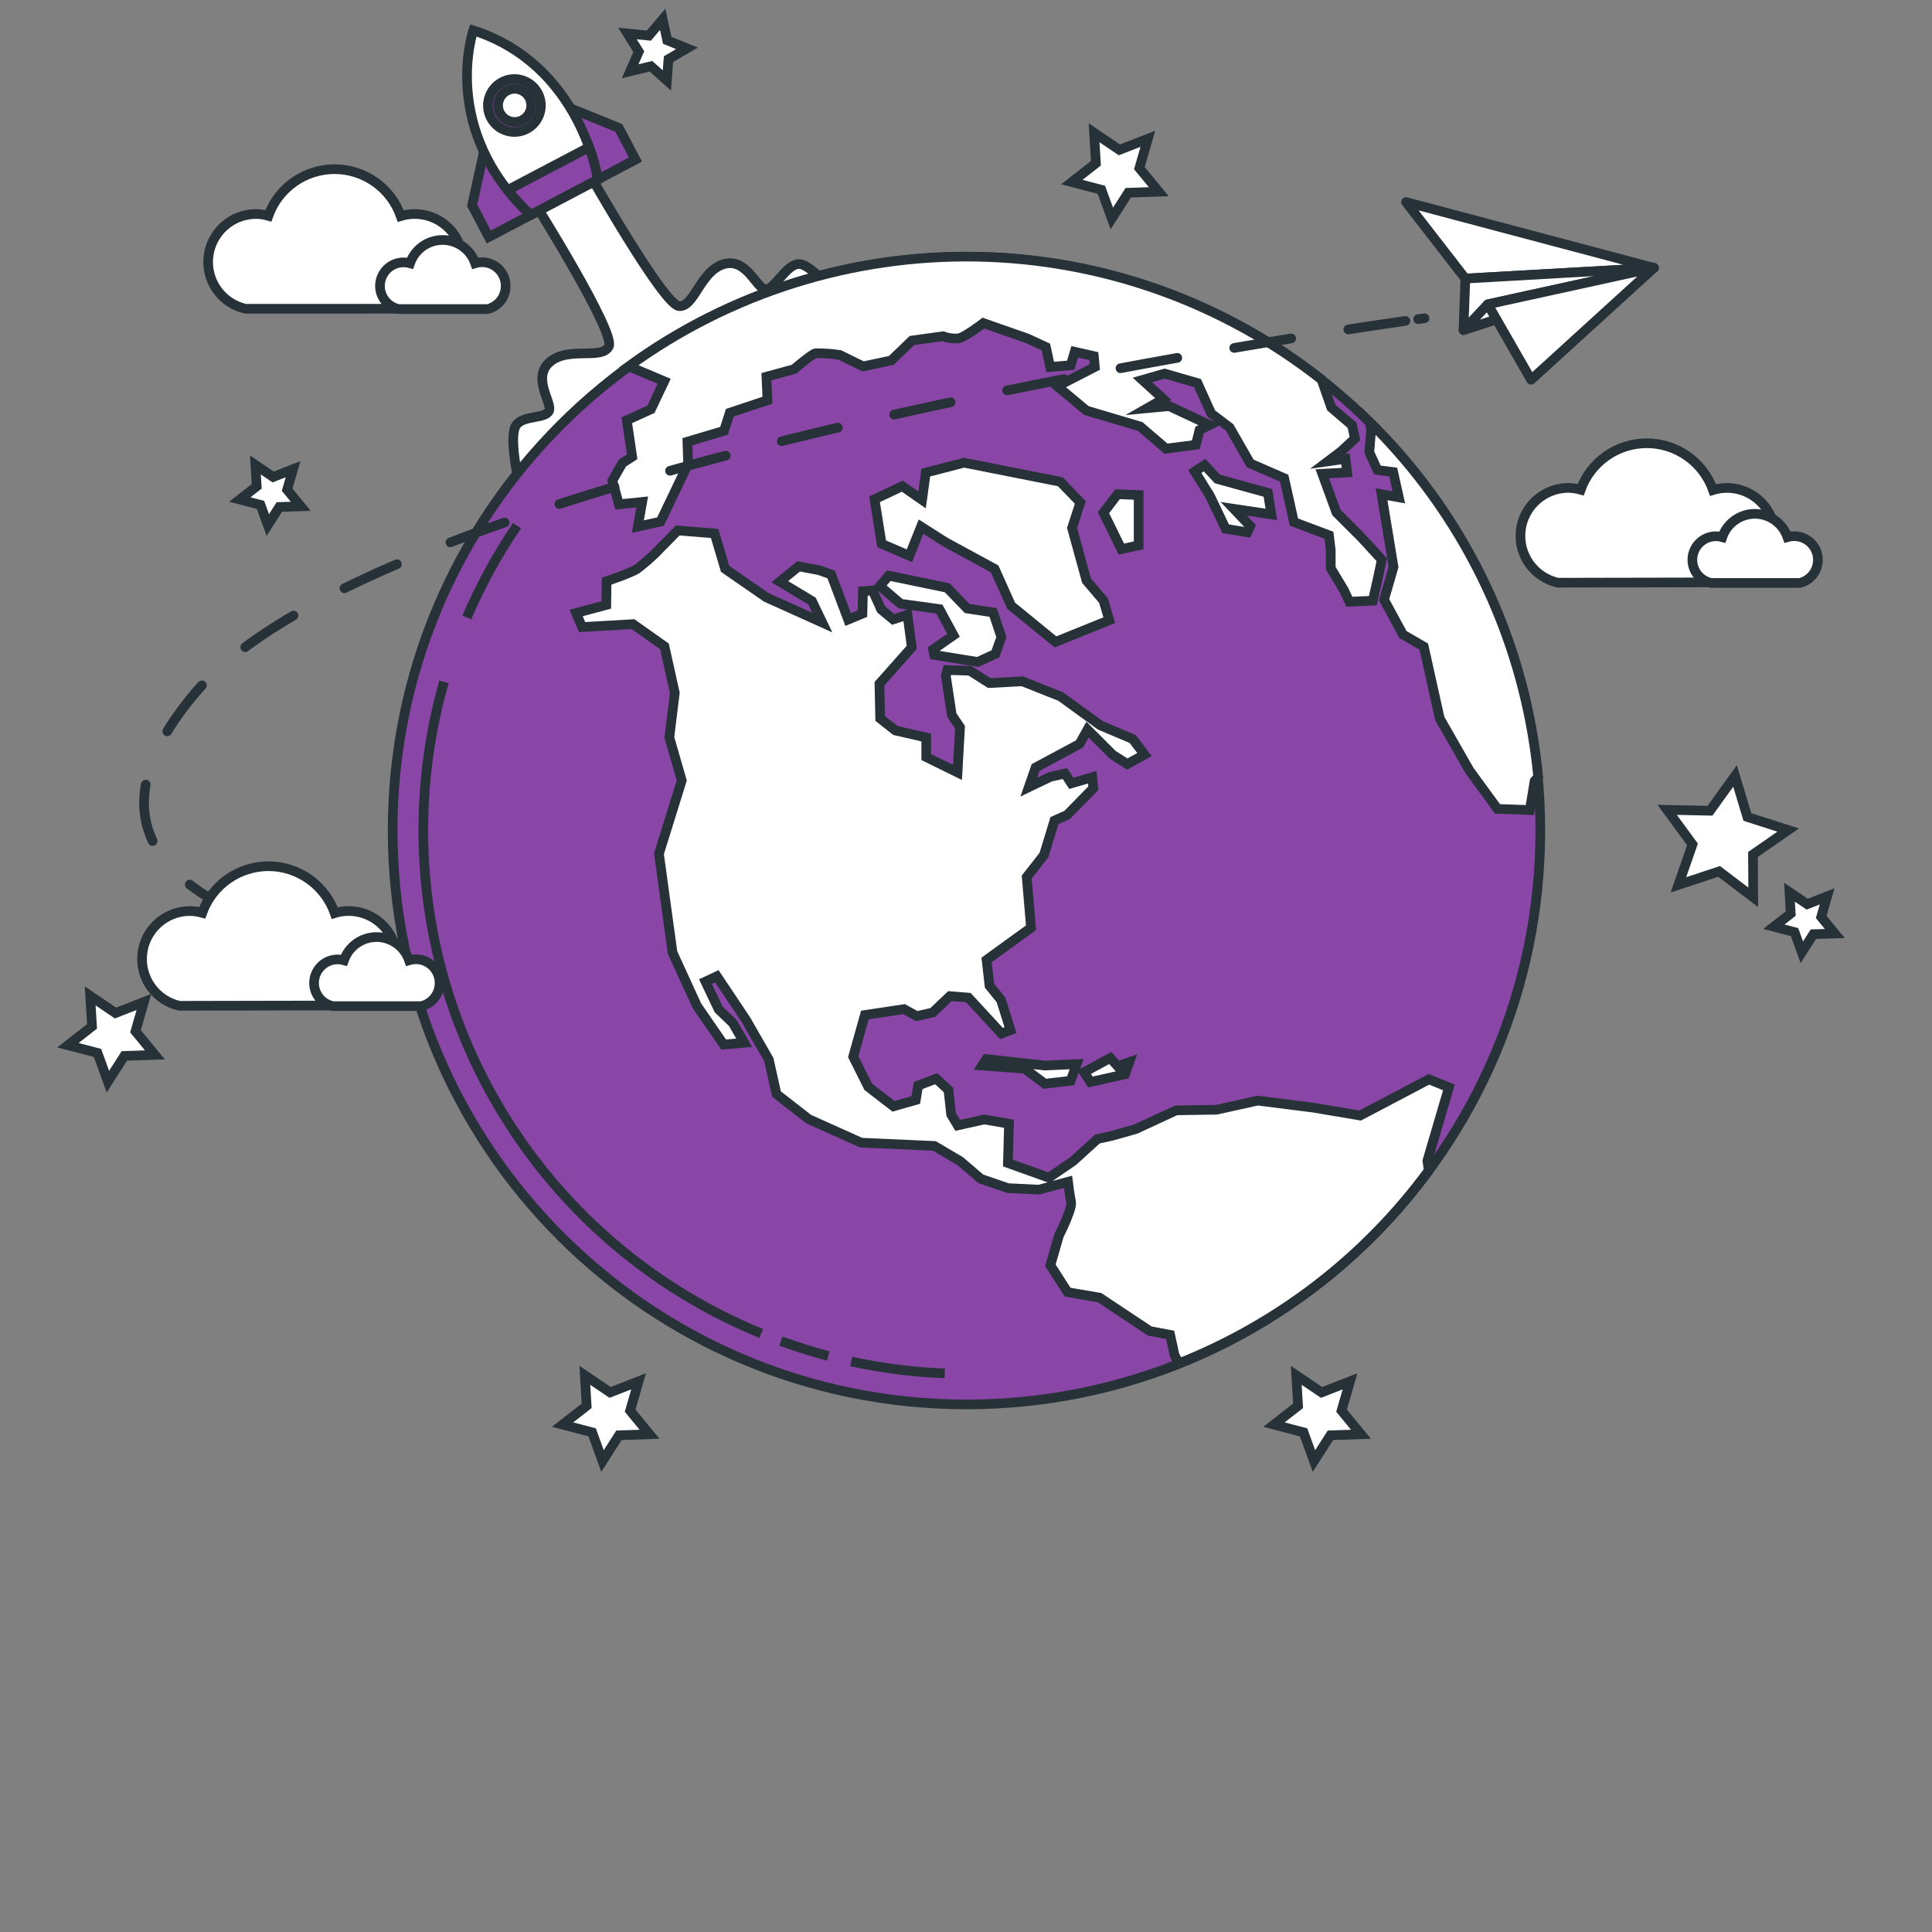 <svg width="100" height="100" viewBox="0 0 100 100" fill="none" xmlns="http://www.w3.org/2000/svg">
<rect x="0" y="0" width="100" height="100" fill="#808080" stroke="none"/>
<path d="M43.388 15.427C43.388 15.427 42.025 13.674 41.36 13.665C40.696 13.656 40.069 15.048 39.603 14.974C39.137 14.901 38.63 13.304 37.433 13.681C36.235 14.058 35.939 15.911 35.142 15.844C34.346 15.777 30.495 8.982 30.495 8.982L27.721 10.594C27.721 10.594 31.871 17.213 31.512 17.929C31.153 18.645 29.424 17.916 28.465 18.734C27.506 19.553 28.599 20.833 28.416 21.266C28.233 21.698 27.036 21.471 26.695 22.042C26.353 22.613 26.802 24.718 26.802 24.718L34.576 18.768L43.388 15.427Z" fill="white" stroke="#263238" stroke-width="0.5" stroke-miterlimit="10"/>
<path d="M25.167 7.325L24.435 10.628L25.299 12.267L27.457 11.132C27.457 11.132 26.351 9.794 25.167 7.325Z" fill="#8946A6" stroke="#263238" stroke-width="0.5" stroke-miterlimit="10"/>
<path d="M28.907 5.353L32.029 6.62L32.892 8.259L30.742 9.397C30.742 9.397 30.27 7.728 28.907 5.353Z" fill="#8946A6" stroke="#263238" stroke-width="0.5" stroke-miterlimit="10"/>
<path d="M24.498 1.573C24.498 1.573 22.729 6.703 27.455 11.123L30.943 9.29C30.943 9.29 30.087 3.368 24.498 1.573Z" fill="white" stroke="#263238" stroke-width="0.5" stroke-miterlimit="10"/>
<path d="M26.282 9.834C26.644 10.293 27.04 10.724 27.466 11.123L30.943 9.29C30.846 8.72 30.697 8.16 30.497 7.617L26.282 9.834Z" fill="#8946A6" stroke="#263238" stroke-width="0.5" stroke-miterlimit="10"/>
<path d="M27.94 5.845C28.152 5.119 27.736 4.359 27.01 4.147C26.284 3.934 25.523 4.351 25.311 5.077C25.099 5.803 25.515 6.563 26.241 6.775C26.967 6.988 27.727 6.571 27.94 5.845Z" fill="#8946A6" stroke="#263238" stroke-width="0.5" stroke-miterlimit="10"/>
<path d="M27.397 5.052C27.318 4.902 27.195 4.779 27.046 4.699C26.897 4.618 26.727 4.583 26.558 4.599C26.389 4.615 26.229 4.681 26.097 4.788C25.965 4.895 25.868 5.039 25.818 5.201C25.768 5.363 25.767 5.536 25.815 5.699C25.864 5.862 25.959 6.006 26.09 6.115C26.22 6.223 26.38 6.29 26.549 6.308C26.718 6.326 26.888 6.293 27.038 6.214C27.138 6.162 27.227 6.09 27.299 6.003C27.371 5.916 27.425 5.816 27.459 5.708C27.492 5.6 27.504 5.486 27.493 5.374C27.483 5.261 27.45 5.152 27.397 5.052Z" fill="white" stroke="#263238" stroke-width="0.5" stroke-miterlimit="10"/>
<path d="M92.556 42.963L90.734 44.228L90.746 46.444L88.979 45.104L86.874 45.8L87.603 43.706L86.292 41.917L88.509 41.964L89.804 40.164L90.444 42.287L92.556 42.963Z" fill="white" stroke="#263238" stroke-width="0.5" stroke-miterlimit="10"/>
<path d="M7.45 51.859L7.013 53.378L8.017 54.6L6.436 54.654L5.584 55.985L5.044 54.498L3.514 54.101L4.763 53.128L4.669 51.549L5.978 52.435L7.45 51.859Z" fill="white" stroke="#263238" stroke-width="0.5" stroke-miterlimit="10"/>
<path d="M33.053 71.496L32.616 73.015L33.619 74.237L32.038 74.291L31.186 75.622L30.649 74.137L29.119 73.737L30.365 72.765L30.272 71.186L31.581 72.072L33.053 71.496Z" fill="white" stroke="#263238" stroke-width="0.5" stroke-miterlimit="10"/>
<path d="M69.878 71.496L69.438 73.015L70.442 74.237L68.863 74.291L68.011 75.622L67.471 74.137L65.941 73.737L67.188 72.765L67.094 71.186L68.403 72.072L69.878 71.496Z" fill="white" stroke="#263238" stroke-width="0.5" stroke-miterlimit="10"/>
<path d="M15.169 24.283L14.863 25.349L15.566 26.206L14.457 26.241L13.862 27.176L13.483 26.134L12.412 25.853L13.287 25.173L13.22 24.067L14.139 24.689L15.169 24.283Z" fill="white" stroke="#263238" stroke-width="0.5" stroke-miterlimit="10"/>
<path d="M35.559 2.503L34.601 3.061L34.518 4.167L33.693 3.429L32.616 3.69L33.062 2.675L32.48 1.734L33.584 1.845L34.3 1L34.534 2.084L35.559 2.503Z" fill="white" stroke="#263238" stroke-width="0.5" stroke-miterlimit="10"/>
<path d="M94.573 46.395L94.265 47.462L94.969 48.318L93.861 48.353L93.263 49.288L92.886 48.246L91.814 47.968L92.688 47.285L92.623 46.179L93.54 46.801L94.573 46.395Z" fill="white" stroke="#263238" stroke-width="0.5" stroke-miterlimit="10"/>
<path d="M59.414 7.182L58.974 8.701L59.978 9.923L58.399 9.976L57.547 11.308L57.007 9.823L55.477 9.423L56.724 8.451L56.63 6.872L57.94 7.757L59.414 7.182Z" fill="white" stroke="#263238" stroke-width="0.5" stroke-miterlimit="10"/>
<path d="M50.025 72.692C66.428 72.692 79.726 59.394 79.726 42.99C79.726 26.586 66.428 13.288 50.025 13.288C33.621 13.288 20.323 26.586 20.323 42.99C20.323 59.394 33.621 72.692 50.025 72.692Z" fill="#8946A6" stroke="#263238" stroke-width="0.5" stroke-miterlimit="10"/>
<path d="M44.059 70.47C45.651 70.817 47.272 71.023 48.901 71.086" stroke="#263238" stroke-width="0.5" stroke-miterlimit="10"/>
<path d="M40.419 69.415C41.224 69.708 42.043 69.966 42.872 70.185" stroke="#263238" stroke-width="0.5" stroke-miterlimit="10"/>
<path d="M22.979 35.296C21.089 41.953 21.719 49.074 24.748 55.295C27.778 61.517 32.995 66.404 39.402 69.021" stroke="#263238" stroke-width="0.5" stroke-miterlimit="10"/>
<path d="M26.759 27.207C25.744 28.705 24.873 30.297 24.161 31.962" stroke="#263238" stroke-width="0.5" stroke-miterlimit="10"/>
<path d="M45.999 29.798L49.028 30.425L50.06 31.496L51.405 31.703L51.833 32.979L51.519 33.844L50.602 34.263L48.354 33.898L48.294 33.621L49.355 32.88L48.622 31.527L46.612 31.25L45.542 30.334L45.999 29.798Z" fill="white" stroke="#263238" stroke-width="0.5" stroke-miterlimit="10"/>
<path d="M70.402 57.74L68 57.334L65.101 56.967L62.968 57.439L60.881 57.471L58.785 58.441L57.563 58.786L56.804 58.954L55.542 60.1L54.289 60.956L52.17 60.198L52.226 58.166L50.948 57.943L49.572 58.249L49.231 57.685L49.092 56.416L48.459 55.834L47.525 56.186L47.402 56.935L46.249 57.263L44.942 56.255L44.161 54.694L44.766 52.537L46.791 52.232L47.449 52.593L48.276 52.408L49.168 51.56L50.123 51.636L51.835 53.494L52.302 53.32L51.813 51.759L51.218 51.023L51.064 49.685L53.365 48.019L53.142 45.396L54.034 44.257L54.579 42.472L55.236 42.18L56.59 40.798L56.537 40.231L55.451 40.546L55.123 40.039L54.364 40.209L53.249 40.744L53.602 39.727L55.877 38.505L56.289 37.765L57.589 39.065L58.348 39.547L59.24 39.056L58.629 38.253L56.954 37.544L54.9 36.052L52.919 35.265L51.206 35.356L50.196 34.714L49.034 34.682L48.959 34.988L49.264 37.013L49.692 37.642L49.561 39.981L47.941 39.185V38.175L46.345 37.809L45.557 37.189L45.52 35.392L47.194 33.505L46.971 31.821L46.229 32.06L45.611 31.547L45.165 30.561L44.668 30.599L44.639 31.761L43.9 32.069L43.022 29.736L42.395 29.513L41.34 29.314L40.361 30.108L42.027 31.11L42.562 32.225L39.663 30.918L37.531 29.442L36.987 27.611L35.076 27.457L33.898 28.657C33.609 28.933 33.305 29.194 32.988 29.437C32.674 29.66 31.398 30.079 31.398 30.079L31.382 31.311L29.821 31.73L30.127 32.457L32.765 32.305L34.393 33.458L34.928 35.867L34.645 38.168L35.288 40.398L34.108 44.19L34.81 49.304L36.072 52.058L37.455 54.065L38.519 53.974L37.93 52.948L37.197 52.245L36.516 50.807L37.105 50.532L38.617 52.796L39.795 54.846L40.192 56.63L41.851 57.921L44.569 59.143L48.361 59.313L49.699 60.1L50.769 61.017L52.174 61.498L53.78 61.576L55.279 61.17C55.279 61.17 55.364 61.873 55.439 62.219C55.515 62.564 54.813 63.947 54.813 63.947L54.367 65.49L55.259 66.882L56.911 67.165L59.512 68.894L60.567 69.092L60.79 70.125L61.013 70.571C66.179 68.523 70.664 65.062 73.954 60.584L73.881 60.078L74.996 56.286L73.963 55.865L70.402 57.74Z" fill="white" stroke="#263238" stroke-width="0.5" stroke-miterlimit="10"/>
<path d="M71.521 28.969L70.475 27.829L69.175 26.529L68.441 24.522L69.726 24.453L69.641 23.75L68.731 23.88L69.412 23.366L70.132 22.698L69.978 22.008L68.907 21.092L68.403 19.649C63.316 15.645 57.061 13.411 50.588 13.287C44.115 13.163 37.779 15.155 32.542 18.962L34.38 19.734L33.691 21.185L32.444 21.752L32.721 23.641L32.214 23.969L31.695 24.879L32.038 26.103L33.24 25.98L33.017 27.256L34.188 26.997L35.617 24.009L35.58 22.863L37.475 22.298L37.774 21.364L39.723 20.715L39.67 19.499L41.099 19.109C41.099 19.109 42.009 18.328 42.214 18.284C42.632 18.281 43.048 18.31 43.461 18.369L44.676 18.964L46.131 18.656L47.201 17.626L48.813 17.403C49.074 17.503 49.355 17.54 49.632 17.51C49.975 17.432 50.901 16.723 50.901 16.723L53.171 17.517L54.135 17.963L54.358 18.995L55.422 18.904L55.627 18.208L56.615 18.431L56.668 18.995L54.726 19.994L56.231 21.248L59.014 22.075L60.352 23.222L61.896 23.023L62.088 22.258L62.607 21.999L60.513 21.02L59.382 21.127L60.214 20.652L59.128 19.667L60.283 19.337L61.981 19.827L62.692 21.402L63.647 22.129L64.71 23.986L66.468 24.752L66.974 27.022L68.785 27.704L68.879 28.469V29.41L69.568 30.557L69.842 31.145L71.057 31.092L71.347 29.801L71.521 28.969Z" fill="white" stroke="#263238" stroke-width="0.5" stroke-miterlimit="10"/>
<path d="M70.886 21.837L70.973 22.231L70.874 23.409L71.294 24.328L72.112 24.435L72.402 25.742L71.51 25.581L72.128 29.343L71.639 31.041L72.616 32.845L73.696 33.471L74.521 37.189L76.058 39.879L77.509 41.868L79.184 41.928L79.43 40.43L79.615 40.207C79.497 38.978 79.304 37.758 79.037 36.554C77.802 30.962 74.971 25.849 70.886 21.837Z" fill="white" stroke="#263238" stroke-width="0.5" stroke-miterlimit="10"/>
<path d="M54.884 24.937L49.9 23.949L47.919 24.462L47.727 25.875L46.704 25.164L45.267 25.844L45.633 28.146L47.069 28.766L47.674 27.26L48.936 28.063L51.483 29.446L52.337 31.351L54.632 33.224L57.415 32.1L57.117 31.085L56.238 30.053L55.489 27.33L55.917 26.007L54.884 24.937Z" fill="white" stroke="#263238" stroke-width="0.5" stroke-miterlimit="10"/>
<path d="M58.936 25.626L57.844 25.579L57.117 26.536L58.042 28.422L58.936 28.224V25.626Z" fill="white" stroke="#263238" stroke-width="0.5" stroke-miterlimit="10"/>
<path d="M65.627 25.512L63.013 24.792L62.346 24.073L61.842 24.404L62.63 25.672L63.441 27.37L64.565 27.553L64.71 27.231L63.861 26.337L65.803 26.627L65.627 25.512Z" fill="white" stroke="#263238" stroke-width="0.5" stroke-miterlimit="10"/>
<path d="M51.05 54.817L50.836 55.153L53.038 55.314L54.077 56.094L55.415 55.941L55.729 55.078L54.086 55.153L51.05 54.817Z" fill="white" stroke="#263238" stroke-width="0.5" stroke-miterlimit="10"/>
<path d="M57.464 54.763L56.111 55.497L56.441 56.003L58.229 55.604L58.452 54.977L57.848 55.185L57.464 54.763Z" fill="white" stroke="#263238" stroke-width="0.5" stroke-miterlimit="10"/>
<path d="M85.605 13.866L72.775 10.458L75.846 14.419L85.605 13.866Z" fill="white" stroke="#263238" stroke-width="0.5" stroke-linecap="round" stroke-linejoin="round"/>
<path d="M75.846 14.419L75.75 17.084L85.605 13.866L75.846 14.419Z" fill="white" stroke="#263238" stroke-width="0.5" stroke-linecap="round" stroke-linejoin="round"/>
<path d="M77.008 15.751L75.75 17.084L85.605 13.866L77.008 15.751Z" fill="white" stroke="#263238" stroke-width="0.5" stroke-linecap="round" stroke-linejoin="round"/>
<path d="M85.605 13.866L77.008 15.751L79.249 19.655L85.605 13.866Z" fill="white" stroke="#263238" stroke-width="0.5" stroke-linecap="round" stroke-linejoin="round"/>
<path d="M73.734 16.473L73.404 16.518" stroke="#263238" stroke-width="0.5" stroke-linecap="round" stroke-linejoin="round"/>
<path d="M72.743 16.611C65.424 17.655 19.687 24.58 10.135 35.829C1.643 45.831 15.755 48.632 19.056 49.139" stroke="#263238" stroke-width="0.5" stroke-linecap="round" stroke-linejoin="round" stroke-dasharray="2.99 2.99"/>
<path d="M19.368 49.185C19.58 49.217 19.698 49.228 19.698 49.228" stroke="#263238" stroke-width="0.5" stroke-linecap="round" stroke-linejoin="round"/>
<path d="M23.949 13.56C23.949 13.173 23.858 12.79 23.684 12.444C23.509 12.097 23.256 11.796 22.945 11.565C22.634 11.334 22.272 11.179 21.89 11.113C21.508 11.047 21.116 11.071 20.744 11.183C20.494 10.475 20.031 9.861 19.418 9.426C18.805 8.992 18.073 8.757 17.321 8.756C16.57 8.754 15.837 8.986 15.222 9.418C14.607 9.85 14.142 10.462 13.889 11.17C13.671 11.107 13.446 11.076 13.22 11.076C12.612 11.085 12.029 11.316 11.581 11.726C11.132 12.136 10.85 12.696 10.786 13.301C10.723 13.905 10.883 14.511 11.236 15.006C11.59 15.5 12.112 15.847 12.705 15.982L22.045 15.98C22.588 15.85 23.071 15.54 23.417 15.101C23.763 14.662 23.95 14.119 23.949 13.56Z" fill="white" stroke="#263238" stroke-width="0.5" stroke-miterlimit="10"/>
<path d="M26.173 14.794C26.173 14.603 26.128 14.415 26.043 14.244C25.957 14.073 25.833 13.925 25.679 13.812C25.526 13.698 25.348 13.622 25.16 13.589C24.972 13.557 24.779 13.569 24.596 13.625C24.475 13.274 24.248 12.969 23.945 12.753C23.643 12.537 23.28 12.421 22.909 12.421C22.537 12.421 22.175 12.537 21.872 12.753C21.57 12.969 21.343 13.274 21.222 13.625C21.064 13.581 20.898 13.568 20.735 13.589C20.573 13.61 20.416 13.663 20.274 13.745C20.132 13.828 20.008 13.939 19.91 14.07C19.812 14.202 19.741 14.352 19.702 14.511C19.663 14.671 19.657 14.836 19.683 14.998C19.71 15.16 19.769 15.315 19.856 15.454C19.944 15.593 20.059 15.713 20.194 15.806C20.329 15.899 20.481 15.965 20.642 15.998H25.236C25.506 15.933 25.745 15.779 25.915 15.56C26.086 15.341 26.176 15.071 26.173 14.794Z" fill="white" stroke="#263238" stroke-width="0.5" stroke-miterlimit="10"/>
<path d="M91.872 27.74C91.872 27.352 91.781 26.97 91.606 26.623C91.432 26.277 91.179 25.976 90.868 25.745C90.556 25.514 90.195 25.359 89.813 25.293C89.43 25.226 89.038 25.25 88.667 25.363C88.416 24.656 87.952 24.044 87.34 23.61C86.727 23.177 85.996 22.944 85.246 22.942C84.496 22.94 83.763 23.17 83.149 23.601C82.534 24.031 82.068 24.641 81.814 25.347C81.596 25.285 81.371 25.253 81.144 25.253C80.537 25.262 79.954 25.494 79.505 25.904C79.057 26.314 78.774 26.874 78.711 27.478C78.647 28.082 78.808 28.689 79.161 29.183C79.515 29.677 80.037 30.025 80.629 30.16L89.969 30.142C90.509 30.012 90.99 29.704 91.335 29.269C91.68 28.834 91.869 28.295 91.872 27.74Z" fill="white" stroke="#263238" stroke-width="0.5" stroke-miterlimit="10"/>
<path d="M94.095 28.976C94.095 28.651 93.966 28.34 93.737 28.111C93.508 27.882 93.197 27.753 92.873 27.753C92.753 27.752 92.634 27.767 92.519 27.8C92.398 27.449 92.17 27.144 91.868 26.928C91.565 26.712 91.203 26.596 90.831 26.596C90.46 26.596 90.097 26.712 89.795 26.928C89.493 27.144 89.265 27.449 89.144 27.8C89.038 27.77 88.929 27.756 88.819 27.756C88.517 27.756 88.225 27.867 88.001 28.07C87.776 28.271 87.635 28.549 87.603 28.85C87.572 29.15 87.652 29.452 87.83 29.696C88.007 29.94 88.269 30.11 88.564 30.173H93.161C93.429 30.108 93.667 29.954 93.837 29.737C94.006 29.52 94.097 29.251 94.095 28.976Z" fill="white" stroke="#263238" stroke-width="0.5" stroke-miterlimit="10"/>
<path d="M20.528 49.64C20.529 49.252 20.439 48.87 20.265 48.523C20.09 48.176 19.838 47.875 19.526 47.644C19.215 47.412 18.854 47.257 18.471 47.191C18.089 47.124 17.697 47.148 17.326 47.261C17.075 46.552 16.611 45.939 15.998 45.505C15.385 45.07 14.653 44.836 13.901 44.835C13.15 44.834 12.417 45.065 11.802 45.496C11.187 45.928 10.721 46.54 10.468 47.247C10.25 47.186 10.025 47.155 9.799 47.154C9.191 47.163 8.608 47.394 8.16 47.804C7.711 48.214 7.428 48.774 7.365 49.378C7.301 49.983 7.462 50.589 7.815 51.083C8.169 51.578 8.691 51.925 9.283 52.06L18.623 52.042C19.164 51.914 19.646 51.607 19.992 51.171C20.337 50.736 20.526 50.196 20.528 49.64Z" fill="white" stroke="#263238" stroke-width="0.5" stroke-miterlimit="10"/>
<path d="M22.752 50.874C22.752 50.55 22.623 50.239 22.394 50.01C22.164 49.78 21.854 49.651 21.529 49.651C21.409 49.651 21.29 49.669 21.175 49.703C21.053 49.352 20.826 49.048 20.524 48.833C20.221 48.618 19.86 48.502 19.489 48.502C19.118 48.502 18.756 48.618 18.454 48.833C18.152 49.048 17.924 49.352 17.803 49.703C17.645 49.659 17.48 49.648 17.319 49.669C17.156 49.69 17 49.744 16.859 49.827C16.718 49.909 16.595 50.02 16.498 50.151C16.4 50.282 16.329 50.431 16.291 50.59C16.252 50.748 16.245 50.913 16.271 51.075C16.297 51.236 16.355 51.391 16.442 51.529C16.528 51.668 16.642 51.788 16.776 51.882C16.91 51.975 17.061 52.041 17.221 52.076H21.817C22.086 52.011 22.325 51.856 22.494 51.638C22.664 51.42 22.755 51.15 22.752 50.874Z" fill="white" stroke="#263238" stroke-width="0.5" stroke-miterlimit="10"/>
</svg>
